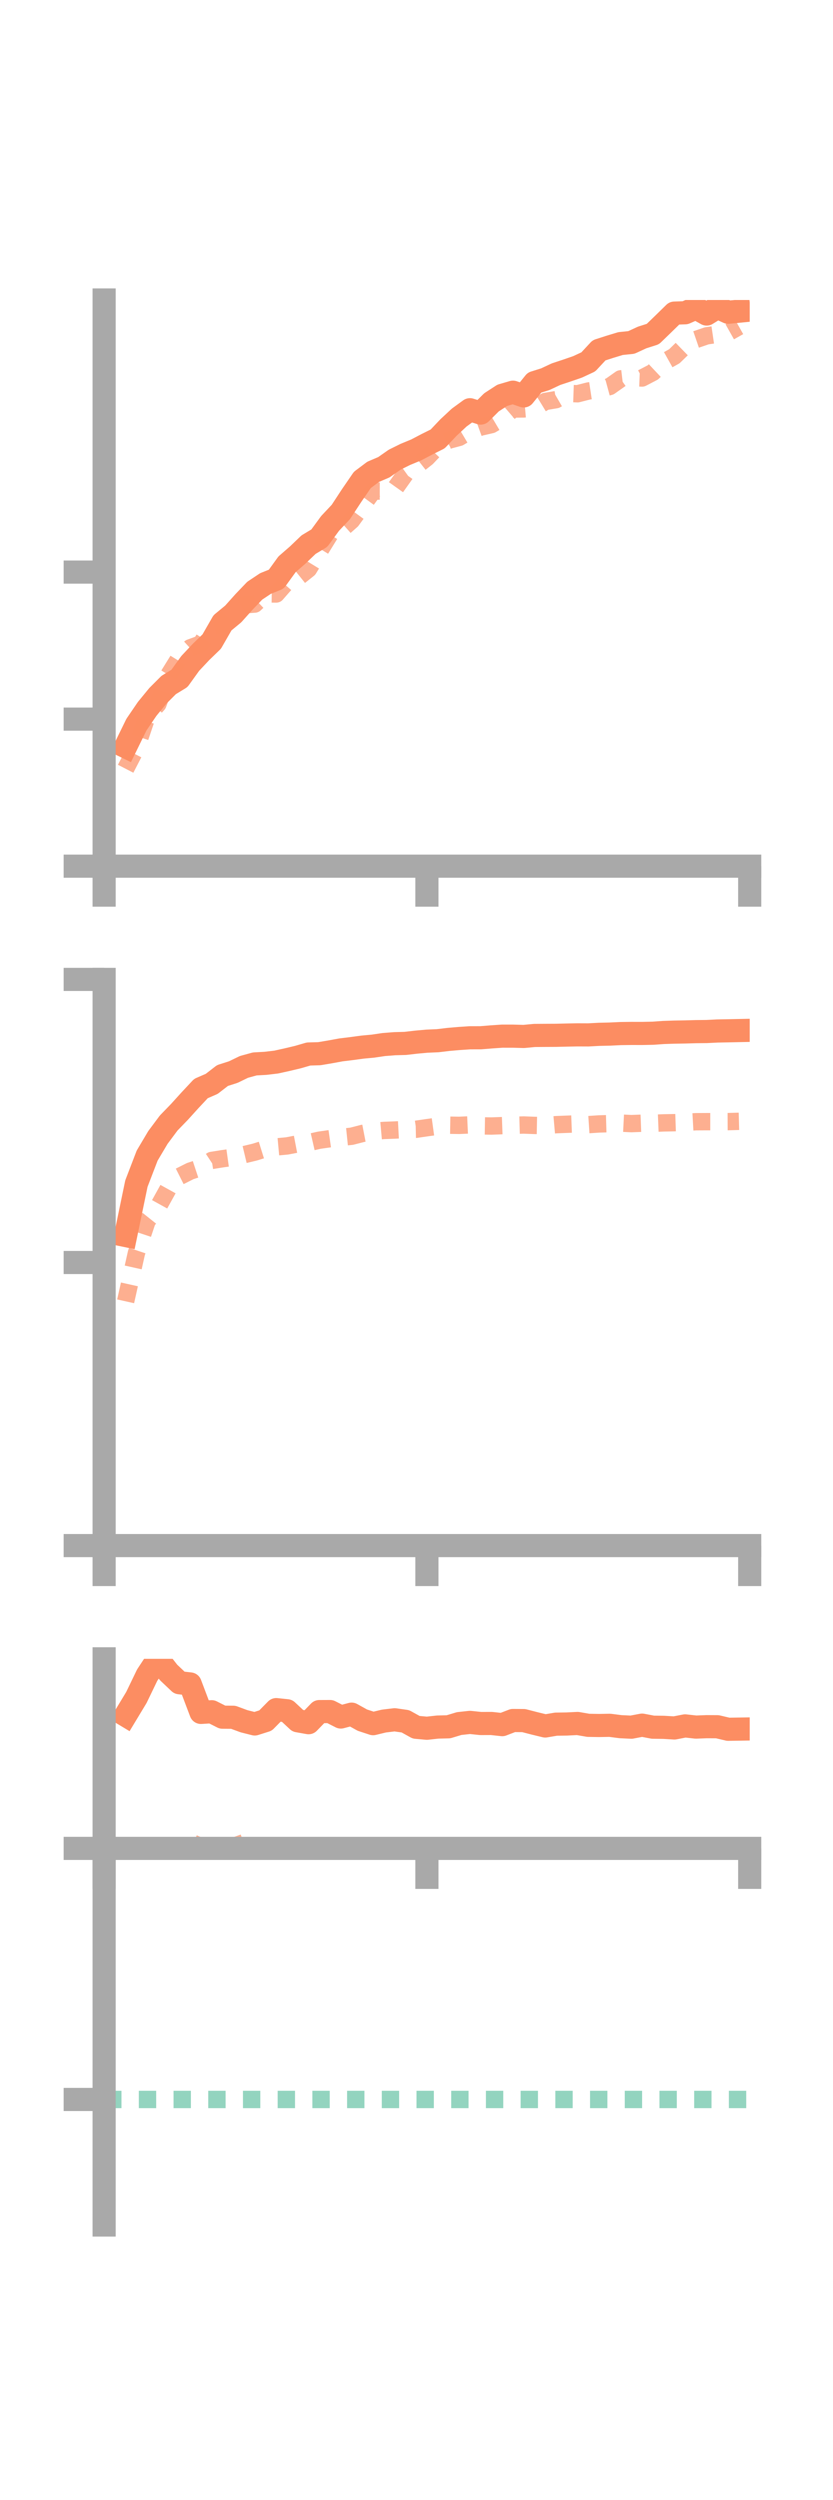<?xml version="1.0" encoding="utf-8" standalone="no"?>
<!DOCTYPE svg PUBLIC "-//W3C//DTD SVG 1.1//EN"
  "http://www.w3.org/Graphics/SVG/1.1/DTD/svg11.dtd">
<!-- Created with matplotlib (https://matplotlib.org/) -->
<svg height="216pt" version="1.1" viewBox="0 0 72 216" width="72pt" xmlns="http://www.w3.org/2000/svg" xmlns:xlink="http://www.w3.org/1999/xlink">
 <defs>
  <style type="text/css">*{stroke-linecap:butt;stroke-linejoin:round;}</style>
 </defs>
 <g id="figure_1">
  <g id="patch_1">
   <path d="M 0 216 
L 72 216 
L 72 0 
L 0 0 
z
" style="fill:none;"/>
  </g>
  <g id="axes_1">
   <g id="patch_2">
    <path d="M 9 74.838 
L 64.8 74.838 
L 64.8 25.92 
L 9 25.92 
z
" style="fill:none;"/>
   </g>
   <g id="matplotlib.axis_1">
    <g id="xtick_1">
     <g id="line2d_1">
      <defs>
       <path d="M 0 0 
L 0 3.5 
" id="m7523c6d31a" style="stroke:#a9a9a9;stroke-width:2;"/>
      </defs>
      <g>
       <use style="fill:#a9a9a9;stroke:#a9a9a9;stroke-width:2;" x="9" xlink:href="#m7523c6d31a" y="74.838"/>
      </g>
     </g>
    </g>
    <g id="xtick_2">
     <g id="line2d_2">
      <g>
       <use style="fill:#a9a9a9;stroke:#a9a9a9;stroke-width:2;" x="36.9" xlink:href="#m7523c6d31a" y="74.838"/>
      </g>
     </g>
    </g>
    <g id="xtick_3">
     <g id="line2d_3">
      <g>
       <use style="fill:#a9a9a9;stroke:#a9a9a9;stroke-width:2;" x="64.8" xlink:href="#m7523c6d31a" y="74.838"/>
      </g>
     </g>
    </g>
   </g>
   <g id="matplotlib.axis_2">
    <g id="ytick_1">
     <g id="line2d_4">
      <defs>
       <path d="M 0 0 
L -3.5 0 
" id="m792e6d6189" style="stroke:#a9a9a9;stroke-width:2;"/>
      </defs>
      <g>
       <use style="fill:#a9a9a9;stroke:#a9a9a9;stroke-width:2;" x="9" xlink:href="#m792e6d6189" y="74.838"/>
      </g>
     </g>
    </g>
    <g id="ytick_2">
     <g id="line2d_5">
      <g>
       <use style="fill:#a9a9a9;stroke:#a9a9a9;stroke-width:2;" x="9" xlink:href="#m792e6d6189" y="62.133"/>
      </g>
     </g>
    </g>
    <g id="ytick_3">
     <g id="line2d_6">
      <g>
       <use style="fill:#a9a9a9;stroke:#a9a9a9;stroke-width:2;" x="9" xlink:href="#m792e6d6189" y="49.428"/>
      </g>
     </g>
    </g>
   </g>
   <g id="line2d_7">
    <path clip-path="url(#pab6fd85897)" d="M 10.86 64.515 
L 11.79 62.612 
L 12.72 61.248 
L 13.65 60.114 
L 14.58 59.184 
L 15.51 58.615 
L 16.44 57.322 
L 17.37 56.333 
L 18.3 55.432 
L 19.23 53.813 
L 20.16 53.045 
L 21.09 52.006 
L 22.02 51.035 
L 22.95 50.415 
L 23.88 50.042 
L 24.81 48.756 
L 25.74 47.948 
L 26.67 47.057 
L 27.6 46.497 
L 28.53 45.225 
L 29.46 44.237 
L 30.39 42.82 
L 31.32 41.465 
L 32.25 40.767 
L 33.18 40.37 
L 34.11 39.719 
L 35.04 39.259 
L 35.97 38.875 
L 36.9 38.388 
L 37.83 37.925 
L 38.76 36.944 
L 39.69 36.078 
L 40.62 35.4 
L 41.55 35.689 
L 42.48 34.762 
L 43.41 34.157 
L 44.34 33.885 
L 45.27 34.207 
L 46.2 33.055 
L 47.13 32.764 
L 48.06 32.328 
L 48.99 32.02 
L 49.92 31.699 
L 50.85 31.267 
L 51.78 30.266 
L 52.71 29.966 
L 53.64 29.684 
L 54.57 29.589 
L 55.5 29.159 
L 56.43 28.863 
L 57.36 27.963 
L 58.29 27.053 
L 59.22 27.024 
L 60.15 26.614 
L 61.08 27.133 
L 62.01 26.555 
L 62.94 26.979 
L 63.87 26.887 
" style="fill:none;stroke:#fc8d62;stroke-linecap:square;stroke-width:2;"/>
   </g>
   <g id="line2d_8">
    <path clip-path="url(#pab6fd85897)" d="M 10.86 66.421 
L 11.79 64.621 
L 12.72 61.867 
L 13.65 60.832 
L 14.58 58.328 
L 15.51 56.827 
L 16.44 55.973 
L 17.37 55.631 
L 18.3 54.143 
L 19.23 53.919 
L 20.16 52.826 
L 21.09 52.258 
L 22.02 52.192 
L 22.95 51.311 
L 23.88 51.32 
L 24.81 50.256 
L 25.74 49.906 
L 26.67 49.163 
L 27.6 47.646 
L 28.53 46.139 
L 29.46 45.791 
L 30.39 44.972 
L 31.32 43.699 
L 32.25 42.428 
L 33.18 42.431 
L 34.11 42.256 
L 35.04 40.949 
L 35.97 40.278 
L 36.9 39.545 
L 37.83 38.57 
L 38.76 38.04 
L 39.69 37.791 
L 40.62 37.238 
L 41.55 36.899 
L 42.48 36.686 
L 43.41 36.134 
L 44.34 35.337 
L 45.27 35.332 
L 46.2 35.253 
L 47.13 34.687 
L 48.06 34.531 
L 48.99 33.99 
L 49.92 34.021 
L 50.85 33.784 
L 51.78 33.643 
L 52.71 33.391 
L 53.64 32.734 
L 54.57 32.624 
L 55.5 32.66 
L 56.43 32.175 
L 57.36 31.3 
L 58.29 30.779 
L 59.22 29.874 
L 60.15 29.336 
L 61.08 29.017 
L 62.01 28.881 
L 62.94 28.739 
L 63.87 28.215 
" style="fill:none;stroke:#fc8d62;stroke-dasharray:1.5,1.5;stroke-dashoffset:0;stroke-opacity:0.7;stroke-width:1.5;"/>
   </g>
   <g id="patch_3">
    <path d="M 9 74.838 
L 9 25.92 
" style="fill:none;stroke:#a9a9a9;stroke-linecap:square;stroke-linejoin:miter;stroke-width:2;"/>
   </g>
   <g id="patch_4">
    <path d="M 64.8 74.838 
L 64.8 25.92 
" style="fill:none;"/>
   </g>
   <g id="patch_5">
    <path d="M 9 74.838 
L 64.8 74.838 
" style="fill:none;stroke:#a9a9a9;stroke-linecap:square;stroke-linejoin:miter;stroke-width:2;"/>
   </g>
   <g id="patch_6">
    <path d="M 9 25.92 
L 64.8 25.92 
" style="fill:none;"/>
   </g>
  </g>
  <g id="axes_2">
   <g id="patch_7">
    <path d="M 9 133.539 
L 64.8 133.539 
L 64.8 84.621 
L 9 84.621 
z
" style="fill:none;"/>
   </g>
   <g id="matplotlib.axis_3">
    <g id="xtick_4">
     <g id="line2d_9">
      <g>
       <use style="fill:#a9a9a9;stroke:#a9a9a9;stroke-width:2;" x="9" xlink:href="#m7523c6d31a" y="133.539"/>
      </g>
     </g>
    </g>
    <g id="xtick_5">
     <g id="line2d_10">
      <g>
       <use style="fill:#a9a9a9;stroke:#a9a9a9;stroke-width:2;" x="36.9" xlink:href="#m7523c6d31a" y="133.539"/>
      </g>
     </g>
    </g>
    <g id="xtick_6">
     <g id="line2d_11">
      <g>
       <use style="fill:#a9a9a9;stroke:#a9a9a9;stroke-width:2;" x="64.8" xlink:href="#m7523c6d31a" y="133.539"/>
      </g>
     </g>
    </g>
   </g>
   <g id="matplotlib.axis_4">
    <g id="ytick_4">
     <g id="line2d_12">
      <g>
       <use style="fill:#a9a9a9;stroke:#a9a9a9;stroke-width:2;" x="9" xlink:href="#m792e6d6189" y="133.539"/>
      </g>
     </g>
    </g>
    <g id="ytick_5">
     <g id="line2d_13">
      <g>
       <use style="fill:#a9a9a9;stroke:#a9a9a9;stroke-width:2;" x="9" xlink:href="#m792e6d6189" y="109.08"/>
      </g>
     </g>
    </g>
    <g id="ytick_6">
     <g id="line2d_14">
      <g>
       <use style="fill:#a9a9a9;stroke:#a9a9a9;stroke-width:2;" x="9" xlink:href="#m792e6d6189" y="84.621"/>
      </g>
     </g>
    </g>
   </g>
   <g id="line2d_15">
    <path clip-path="url(#p59e98f0450)" d="M 10.86 106.748 
L 11.79 102.263 
L 12.72 99.843 
L 13.65 98.277 
L 14.58 97.029 
L 15.51 96.069 
L 16.44 95.043 
L 17.37 94.05 
L 18.3 93.646 
L 19.23 92.926 
L 20.16 92.629 
L 21.09 92.179 
L 22.02 91.924 
L 22.95 91.872 
L 23.88 91.762 
L 24.81 91.556 
L 25.74 91.335 
L 26.67 91.066 
L 27.6 91.04 
L 28.53 90.883 
L 29.46 90.712 
L 30.39 90.598 
L 31.32 90.472 
L 32.25 90.385 
L 33.18 90.248 
L 34.11 90.176 
L 35.04 90.15 
L 35.97 90.042 
L 36.9 89.957 
L 37.83 89.918 
L 38.76 89.806 
L 39.69 89.726 
L 40.62 89.664 
L 41.55 89.662 
L 42.48 89.587 
L 43.41 89.523 
L 44.34 89.524 
L 45.27 89.55 
L 46.2 89.463 
L 47.13 89.456 
L 48.06 89.451 
L 48.99 89.429 
L 49.92 89.412 
L 50.85 89.416 
L 51.78 89.366 
L 52.71 89.345 
L 53.64 89.301 
L 54.57 89.288 
L 55.5 89.29 
L 56.43 89.271 
L 57.36 89.206 
L 58.29 89.175 
L 59.22 89.16 
L 60.15 89.134 
L 61.08 89.124 
L 62.01 89.078 
L 62.94 89.061 
L 63.87 89.041 
" style="fill:none;stroke:#fc8d62;stroke-linecap:square;stroke-width:2;"/>
   </g>
   <g id="line2d_16">
    <path clip-path="url(#p59e98f0450)" d="M 10.86 112.435 
L 11.79 108.266 
L 12.72 105.485 
L 13.65 104.318 
L 14.58 102.636 
L 15.51 101.65 
L 16.44 101.183 
L 17.37 100.876 
L 18.3 100.262 
L 19.23 100.114 
L 20.16 99.984 
L 21.09 99.765 
L 22.02 99.542 
L 22.95 99.252 
L 23.88 99.094 
L 24.81 99.008 
L 25.74 98.83 
L 26.67 98.725 
L 27.6 98.513 
L 28.53 98.381 
L 29.46 98.268 
L 30.39 98.172 
L 31.32 97.933 
L 32.25 97.754 
L 33.18 97.67 
L 34.11 97.636 
L 35.04 97.588 
L 35.97 97.569 
L 36.9 97.433 
L 37.83 97.305 
L 38.76 97.216 
L 39.69 97.231 
L 40.62 97.19 
L 41.55 97.274 
L 42.48 97.289 
L 43.41 97.255 
L 44.34 97.227 
L 45.27 97.201 
L 46.2 97.236 
L 47.13 97.254 
L 48.06 97.172 
L 48.99 97.136 
L 49.92 97.101 
L 50.85 97.17 
L 51.78 97.109 
L 52.71 97.082 
L 53.64 97.035 
L 54.57 97.081 
L 55.5 97.046 
L 56.43 97.055 
L 57.36 97.017 
L 58.29 97 
L 59.22 96.969 
L 60.15 96.917 
L 61.08 96.912 
L 62.01 96.912 
L 62.94 96.908 
L 63.87 96.882 
" style="fill:none;stroke:#fc8d62;stroke-dasharray:1.5,1.5;stroke-dashoffset:0;stroke-opacity:0.7;stroke-width:1.5;"/>
   </g>
   <g id="patch_8">
    <path d="M 9 133.539 
L 9 84.621 
" style="fill:none;stroke:#a9a9a9;stroke-linecap:square;stroke-linejoin:miter;stroke-width:2;"/>
   </g>
   <g id="patch_9">
    <path d="M 64.8 133.539 
L 64.8 84.621 
" style="fill:none;"/>
   </g>
   <g id="patch_10">
    <path d="M 9 133.539 
L 64.8 133.539 
" style="fill:none;stroke:#a9a9a9;stroke-linecap:square;stroke-linejoin:miter;stroke-width:2;"/>
   </g>
   <g id="patch_11">
    <path d="M 9 84.621 
L 64.8 84.621 
" style="fill:none;"/>
   </g>
  </g>
  <g id="axes_3">
   <g id="patch_12">
    <path d="M 9 192.24 
L 64.8 192.24 
L 64.8 143.322 
L 9 143.322 
z
" style="fill:none;"/>
   </g>
   <g id="matplotlib.axis_5">
    <g id="xtick_7">
     <g id="line2d_17">
      <g>
       <use style="fill:#a9a9a9;stroke:#a9a9a9;stroke-width:2;" x="9" xlink:href="#m7523c6d31a" y="159.701"/>
      </g>
     </g>
    </g>
    <g id="xtick_8">
     <g id="line2d_18">
      <g>
       <use style="fill:#a9a9a9;stroke:#a9a9a9;stroke-width:2;" x="36.9" xlink:href="#m7523c6d31a" y="159.701"/>
      </g>
     </g>
    </g>
    <g id="xtick_9">
     <g id="line2d_19">
      <g>
       <use style="fill:#a9a9a9;stroke:#a9a9a9;stroke-width:2;" x="64.8" xlink:href="#m7523c6d31a" y="159.701"/>
      </g>
     </g>
    </g>
   </g>
   <g id="matplotlib.axis_6">
    <g id="ytick_7">
     <g id="line2d_20">
      <g>
       <use style="fill:#a9a9a9;stroke:#a9a9a9;stroke-width:2;" x="9" xlink:href="#m792e6d6189" y="159.701"/>
      </g>
     </g>
    </g>
    <g id="ytick_8">
     <g id="line2d_21">
      <g>
       <use style="fill:#a9a9a9;stroke:#a9a9a9;stroke-width:2;" x="9" xlink:href="#m792e6d6189" y="181.394"/>
      </g>
     </g>
    </g>
   </g>
   <g id="line2d_22">
    <path clip-path="url(#p55c6cafb17)" d="M 10.86 148.202 
L 11.79 146.661 
L 12.72 144.733 
L 13.65 143.322 
L 14.58 144.509 
L 15.51 145.389 
L 16.44 145.494 
L 17.37 147.952 
L 18.3 147.894 
L 19.23 148.364 
L 20.16 148.372 
L 21.09 148.715 
L 22.02 148.95 
L 22.95 148.655 
L 23.88 147.711 
L 24.81 147.809 
L 25.74 148.676 
L 26.67 148.841 
L 27.6 147.882 
L 28.53 147.878 
L 29.46 148.35 
L 30.39 148.103 
L 31.32 148.619 
L 32.25 148.925 
L 33.18 148.7 
L 34.11 148.588 
L 35.04 148.721 
L 35.97 149.237 
L 36.9 149.321 
L 37.83 149.218 
L 38.76 149.196 
L 39.69 148.916 
L 40.62 148.815 
L 41.55 148.912 
L 42.48 148.908 
L 43.41 149.009 
L 44.34 148.651 
L 45.27 148.659 
L 46.2 148.899 
L 47.13 149.125 
L 48.06 148.967 
L 48.99 148.954 
L 49.92 148.908 
L 50.85 149.068 
L 51.78 149.083 
L 52.71 149.066 
L 53.64 149.185 
L 54.57 149.229 
L 55.5 149.052 
L 56.43 149.229 
L 57.36 149.241 
L 58.29 149.297 
L 59.22 149.117 
L 60.15 149.221 
L 61.08 149.185 
L 62.01 149.19 
L 62.94 149.409 
L 63.87 149.395 
" style="fill:none;stroke:#fc8d62;stroke-linecap:square;stroke-width:2;"/>
   </g>
   <g id="line2d_23">
    <path clip-path="url(#p55c6cafb17)" d="M 10.86 159.695 
L 11.79 159.701 
L 12.72 159.663 
L 13.65 159.729 
L 14.58 159.7 
L 15.51 159.644 
L 16.44 159.136 
L 17.37 159.557 
L 18.3 159.592 
L 19.23 159.448 
L 20.16 159.535 
L 21.09 159.2 
L 22.02 159.548 
L 22.95 159.646 
L 23.88 159.698 
L 24.81 159.691 
L 25.74 159.701 
L 26.67 159.701 
L 27.6 159.701 
L 28.53 159.701 
L 29.46 159.702 
L 30.39 159.702 
L 31.32 159.7 
L 32.25 159.701 
L 33.18 159.701 
L 34.11 159.701 
L 35.04 159.726 
L 35.97 159.701 
L 36.9 159.711 
L 37.83 159.701 
L 38.76 159.701 
L 39.69 159.701 
L 40.62 159.701 
L 41.55 159.701 
L 42.48 159.727 
L 43.41 159.701 
L 44.34 159.718 
L 45.27 159.709 
L 46.2 159.718 
L 47.13 159.701 
L 48.06 159.701 
L 48.99 159.701 
L 49.92 159.7 
L 50.85 159.701 
L 51.78 159.701 
L 52.71 159.701 
L 53.64 159.701 
L 54.57 159.701 
L 55.5 159.701 
L 56.43 159.701 
L 57.36 159.701 
L 58.29 159.701 
L 59.22 159.701 
L 60.15 159.701 
L 61.08 159.701 
L 62.01 159.701 
L 62.94 159.701 
L 63.87 159.701 
" style="fill:none;stroke:#fc8d62;stroke-dasharray:1.5,1.5;stroke-dashoffset:0;stroke-opacity:0.7;stroke-width:1.5;"/>
   </g>
   <g id="line2d_24">
    <path clip-path="url(#p55c6cafb17)" d="M 9 181.394 
L 64.8 181.394 
" style="fill:none;stroke:#66c2a5;stroke-dasharray:1.5,1.5;stroke-dashoffset:0;stroke-opacity:0.7;stroke-width:1.5;"/>
   </g>
   <g id="patch_13">
    <path d="M 9 192.24 
L 9 143.322 
" style="fill:none;stroke:#a9a9a9;stroke-linecap:square;stroke-linejoin:miter;stroke-width:2;"/>
   </g>
   <g id="patch_14">
    <path d="M 64.8 192.24 
L 64.8 143.322 
" style="fill:none;"/>
   </g>
   <g id="patch_15">
    <path d="M 9 159.701 
L 64.8 159.701 
" style="fill:none;stroke:#a9a9a9;stroke-linecap:square;stroke-linejoin:miter;stroke-width:2;"/>
   </g>
   <g id="patch_16">
    <path d="M 9 143.322 
L 64.8 143.322 
" style="fill:none;"/>
   </g>
  </g>
 </g>
 <defs>
  <clipPath id="pab6fd85897">
   <rect height="48.918" width="55.8" x="9" y="25.92"/>
  </clipPath>
  <clipPath id="p59e98f0450">
   <rect height="48.918" width="55.8" x="9" y="84.621"/>
  </clipPath>
  <clipPath id="p55c6cafb17">
   <rect height="48.918" width="55.8" x="9" y="143.322"/>
  </clipPath>
 </defs>
</svg>
